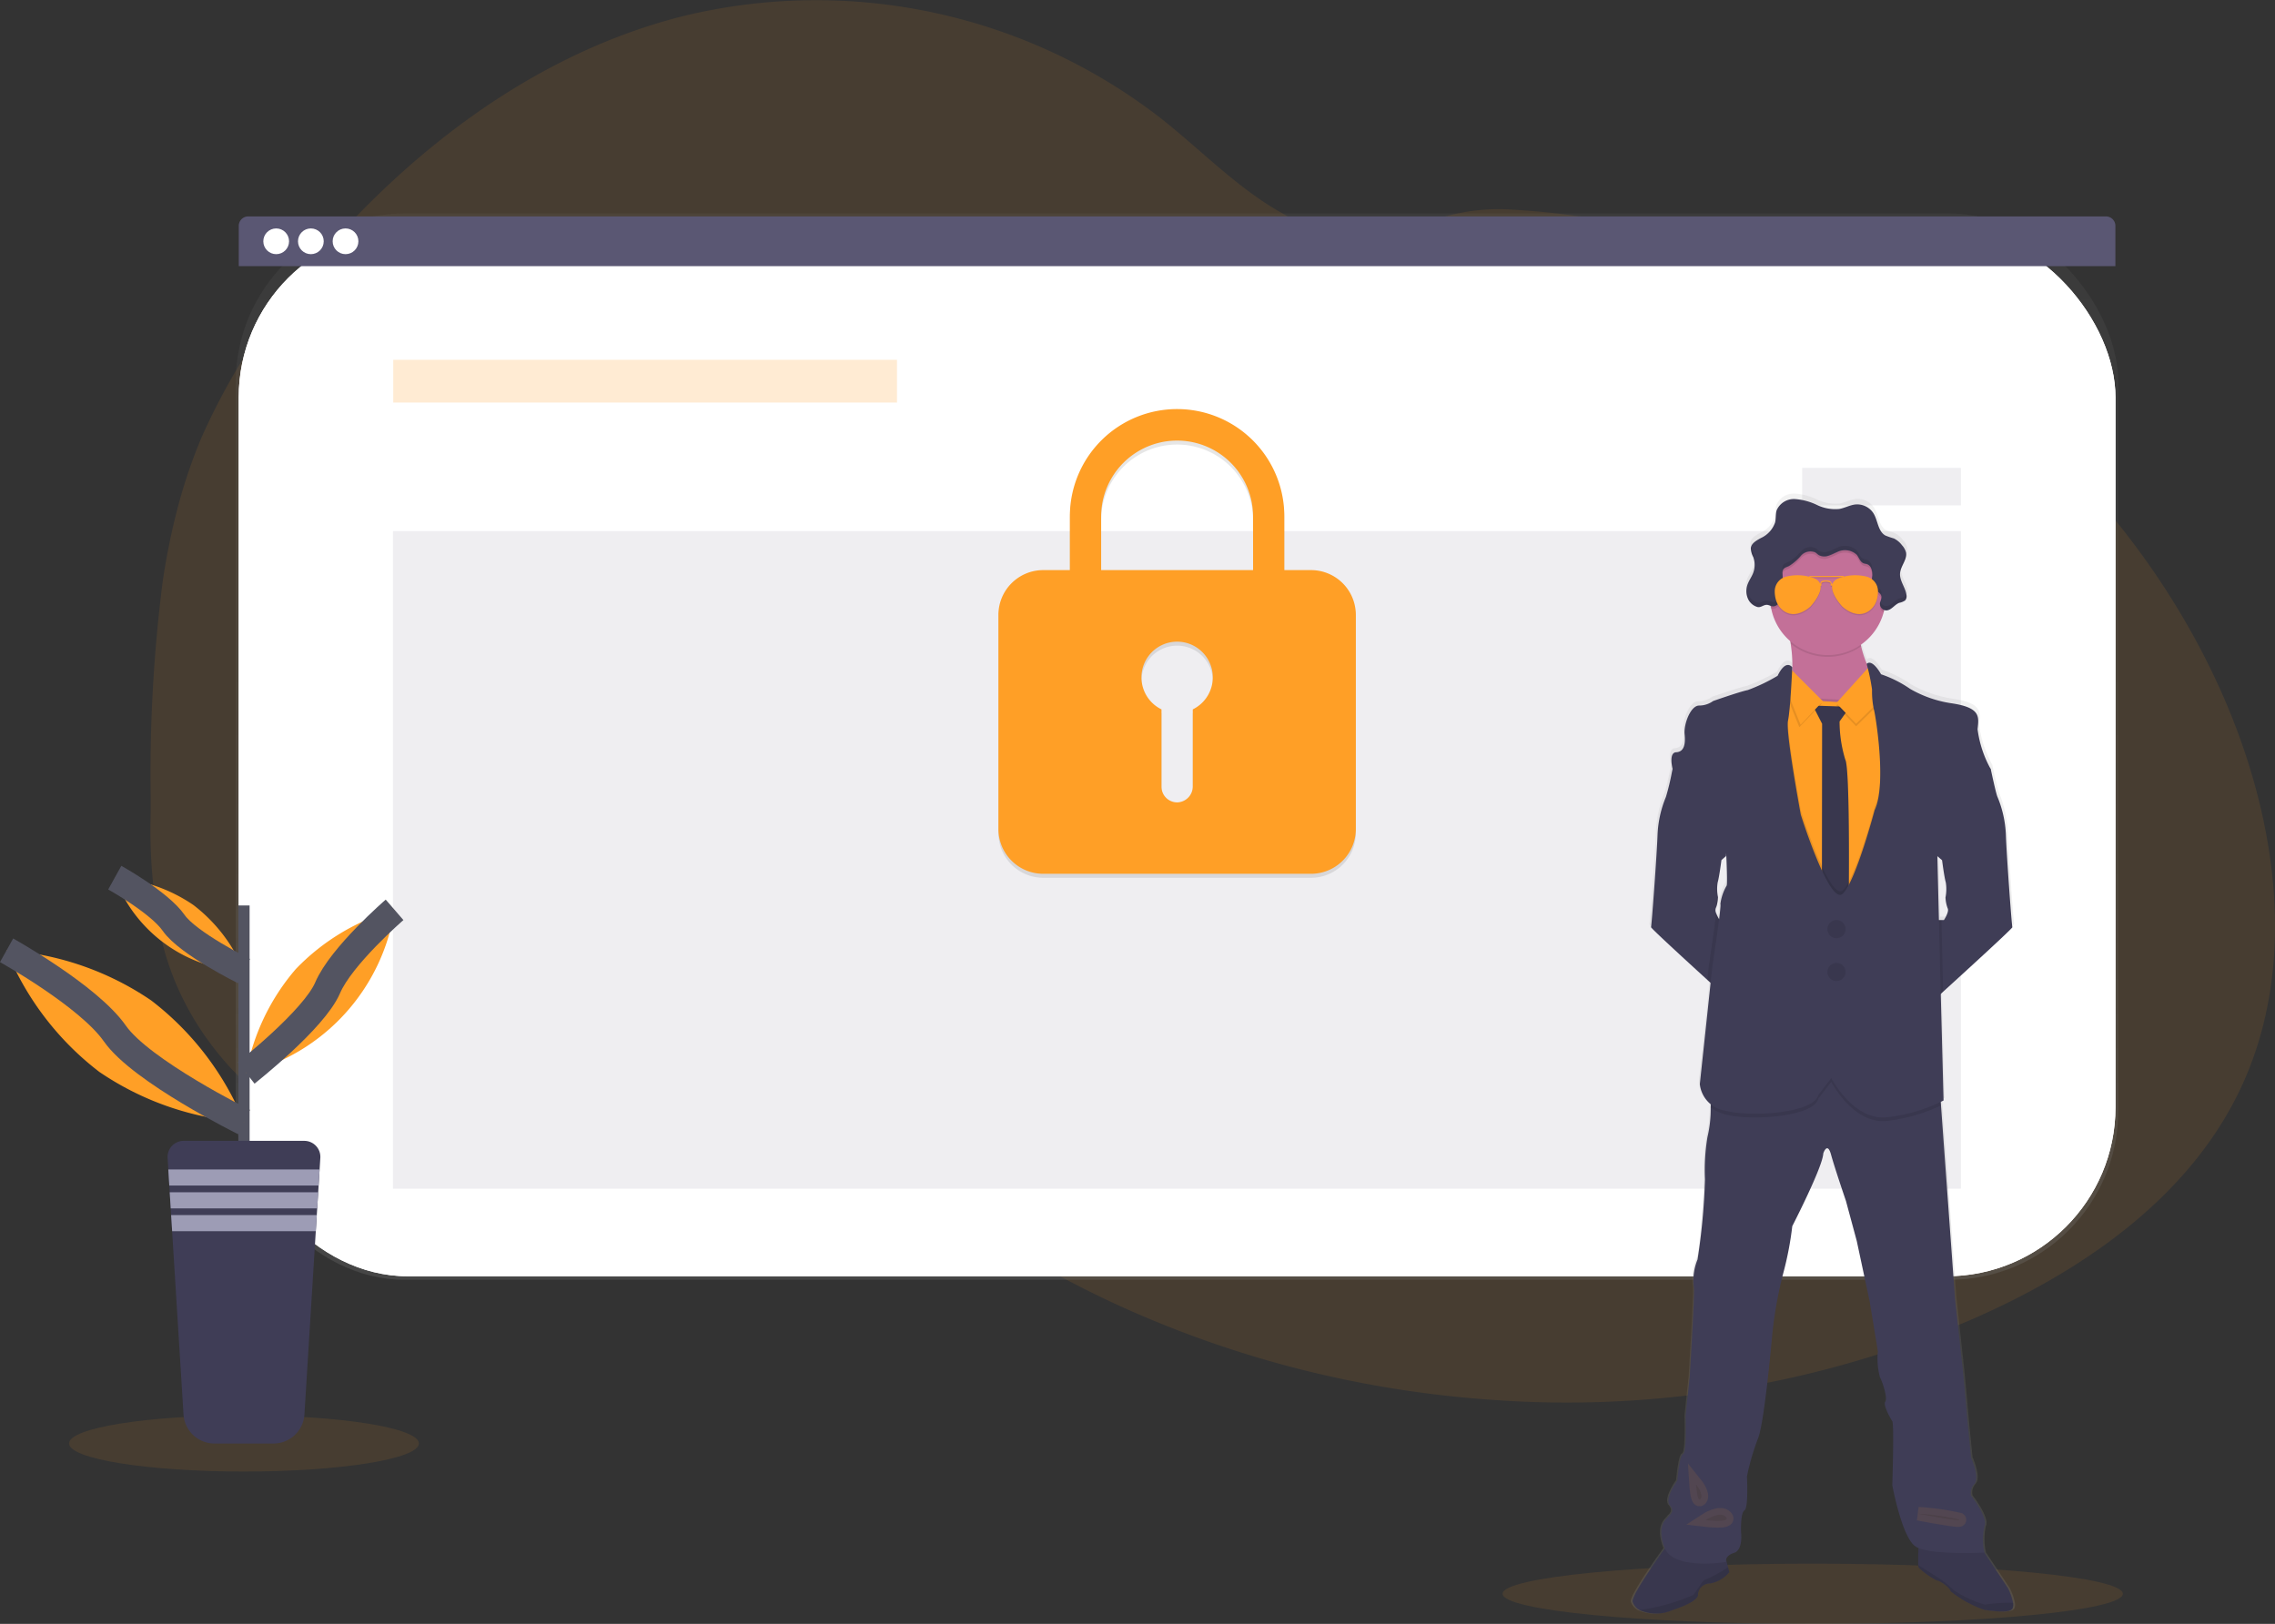 <svg xmlns="http://www.w3.org/2000/svg" xmlns:xlink="http://www.w3.org/1999/xlink" width="168.079" height="120" viewBox="0 0 168.079 120">
  <rect x="0" y="0" width="168.079" height="120" fill="#333333" stroke="none"/>
  <defs>
    <linearGradient id="linear-gradient" x1="0.5" y1="1" x2="0.5" gradientUnits="objectBoundingBox">
      <stop offset="0" stop-color="gray" stop-opacity="0.251"/>
      <stop offset="0.54" stop-color="gray" stop-opacity="0.122"/>
      <stop offset="1" stop-color="gray" stop-opacity="0.102"/>
    </linearGradient>
    <linearGradient id="linear-gradient-2" x1="0.5" y1="1" x2="0.5" xlink:href="#linear-gradient"/>
  </defs>
  <g id="Img" transform="translate(0.479)">
    <path id="Path_1239" data-name="Path 1239" d="M254.48,120.716c-3.889,8.022-11.785,13.386-19.967,16.923a75.907,75.907,0,0,1-35.112,5.854q-3.145-.209-6.271-.669a79.1,79.1,0,0,1-20.968-6.106q-2.889-1.3-5.661-2.841a72.418,72.418,0,0,1-8.849-5.787q-1.058-.808-2.087-1.657c-.476-.392-.947-.793-1.426-1.183a17.988,17.988,0,0,0-3.208-2.185,11.451,11.451,0,0,0-1.074-.474c-3.671-1.4-7.9-.869-11.725.22-2.907.828-5.74,1.963-8.644,2.772a28.684,28.684,0,0,1-3.938.837,20.96,20.96,0,0,1-8.849-.777l-.244-.076q-.615-.193-1.219-.423l-.244-.094q-.585-.225-1.146-.484l-.244-.111q-.585-.272-1.146-.575c-.135-.07-.268-.146-.4-.218a23.954,23.954,0,0,1-5.731-4.462c-.048-.048-.094-.1-.146-.146-.233-.252-.461-.508-.682-.77-.082-.1-.164-.193-.244-.293q-.394-.48-.76-.982c-.037-.048-.072-.1-.107-.146a21.161,21.161,0,0,1-2.468-4.462c-.021-.048-.04-.1-.057-.146q-.293-.754-.534-1.532c-.066-.217-.129-.439-.184-.656-.019-.064-.037-.13-.053-.195a39.587,39.587,0,0,1-.9-9.774V98.949a111.754,111.754,0,0,1,.89-15.969.667.667,0,0,1,.016-.108,49.867,49.867,0,0,1,1.07-5.242,38.673,38.673,0,0,1,1.8-5.313A49.355,49.355,0,0,1,111.31,60.63c7.34-9.008,16.966-16.57,28.232-19.4A41.548,41.548,0,0,1,174.968,48.9c2.986,2.377,5.668,5.191,9.021,7.013a11.211,11.211,0,0,0,9.488,1,14.777,14.777,0,0,1,7.186-1.387,60.235,60.235,0,0,1,17.615,3.69c.228.083.457.17.683.256,14.74,5.639,27.41,16.842,34,31.239q.262.571.508,1.15C257.393,101.027,258.813,111.777,254.48,120.716Z" transform="translate(-89.536 -40.043)" fill="#ff9f26" opacity="0.1"/>
    <ellipse id="Ellipse_209" data-name="Ellipse 209" cx="12.923" cy="2.076" rx="12.923" ry="2.076" transform="translate(4.623 104.589)" fill="#ff9f26" opacity="0.1"/>
    <ellipse id="Ellipse_210" data-name="Ellipse 210" cx="22.913" cy="2.225" rx="22.913" ry="2.225" transform="translate(110.534 115.55)" fill="#ff9f26" opacity="0.1"/>
    <rect id="Rectangle_173" data-name="Rectangle 173" width="139.084" height="78.802" rx="12.49" transform="translate(16.936 15.772)" fill="url(#linear-gradient)"/>
    <rect id="Rectangle_174" data-name="Rectangle 174" width="138.658" height="77.432" rx="12.49" transform="translate(17.157 16.88)" fill="#fff"/>
    <rect id="Rectangle_175" data-name="Rectangle 175" width="138.658" height="77.432" rx="12.49" transform="translate(17.157 16.88)" fill="#fff"/>
    <rect id="Rectangle_176" data-name="Rectangle 176" width="138.658" height="77.432" rx="12.49" transform="translate(17.157 16.88)" fill="#fff" opacity="0.04"/>
    <path id="Path_1240" data-name="Path 1240" d="M282.574,149.29H145.324a.7.7,0,0,0-.7.7v2.976H283.272v-2.976a.7.7,0,0,0-.7-.7Z" transform="translate(-127.463 -133.298)" fill="#5a5773"/>
    <g id="buttons" transform="translate(18.975 16.88)">
      <circle id="Ellipse_211" data-name="Ellipse 211" cx="0.951" cy="0.951" r="0.951" fill="#fff"/>
      <circle id="Ellipse_212" data-name="Ellipse 212" cx="0.951" cy="0.951" r="0.951" transform="translate(2.562)" fill="#fff"/>
      <circle id="Ellipse_213" data-name="Ellipse 213" cx="0.951" cy="0.951" r="0.951" transform="translate(5.123)" fill="#fff"/>
    </g>
    <rect id="Rectangle_177" data-name="Rectangle 177" width="37.218" height="3.159" transform="translate(28.574 26.588)" fill="#ff9f26" opacity="0.2"/>
    <rect id="Rectangle_178" data-name="Rectangle 178" width="115.841" height="48.593" transform="translate(28.552 39.248)" fill="#5a5773" opacity="0.1"/>
    <path id="Path_1241" data-name="Path 1241" d="M551.256,260.608h-1.984v-3.853a7.922,7.922,0,1,0-15.843-.107v3.96h-1.979a3.311,3.311,0,0,0-3.3,3.3V279.75a3.311,3.311,0,0,0,3.3,3.3h19.806a3.31,3.31,0,0,0,3.3-3.3V263.909a3.31,3.31,0,0,0-3.3-3.3Zm-8.746,10.3v5.674a1.184,1.184,0,0,1-1.1,1.189,1.158,1.158,0,0,1-1.212-1.156V270.9a2.635,2.635,0,1,1,2.31,0Zm4.456-10.3H535.74v-3.96a5.611,5.611,0,1,1,11.222,0Z" transform="translate(-454.865 -218.186)" opacity="0.1"/>
    <path id="Path_1242" data-name="Path 1242" d="M551.256,258.608h-1.984v-3.853a7.922,7.922,0,1,0-15.843-.107v3.96h-1.979a3.311,3.311,0,0,0-3.3,3.3V277.75a3.311,3.311,0,0,0,3.3,3.3h19.806a3.31,3.31,0,0,0,3.3-3.3V261.909A3.31,3.31,0,0,0,551.256,258.608Zm-8.746,10.3v5.674a1.184,1.184,0,0,1-1.1,1.189,1.158,1.158,0,0,1-1.212-1.156V268.9a2.635,2.635,0,1,1,2.31,0Zm4.456-10.3H535.74v-3.96a5.611,5.611,0,1,1,11.222,0Z" transform="translate(-454.865 -216.479)" fill="#ff9f26"/>
    <rect id="Rectangle_179" data-name="Rectangle 179" width="11.725" height="2.768" transform="translate(132.668 34.577)" fill="#5a5773" opacity="0.1"/>
    <path id="Path_1243" data-name="Path 1243" d="M875.724,371.261a4.167,4.167,0,0,0-.392-1.114l-1.757-2.623h.01a4.425,4.425,0,0,1,0-1.964c.277-.647-.987-2.238-.987-2.238a.944.944,0,0,1,.247-.891c.4-.492-.247-1.932-.247-1.932s-.307-3.008-.338-3.468-.278-3.007-.278-3.007l-.586-5.4-1.042-14.312-.019-.268c.129-.063.2-.1.2-.1l-.208-7.913.18-.162c1.572-1.423,5.2-4.716,5.161-4.788s-.439-5.5-.486-6.858a8.172,8.172,0,0,0-.624-2.808c-.091-.18-.353-1.367-.461-1.869-.029-.138-.048-.224-.048-.224a8.259,8.259,0,0,1-.97-2.947c.092-.921.277-1.61-1.989-1.932a8.78,8.78,0,0,1-3.036-1.058,8.64,8.64,0,0,0-2.175-1.089s-.635-1.171-1.077-.774a6.143,6.143,0,0,1-.417-1.3l-.013-.082a4.314,4.314,0,0,0,1.7-2.439c.015-.056.026-.113.04-.168a.478.478,0,0,0,.136.025c.385,0,.622-.429.982-.565.146-.057.326-.066.439-.182a.429.429,0,0,0,.1-.323.646.646,0,0,0,0-.12q0-.021,0-.042v.015c-.1-.533-.511-1.006-.465-1.547.044-.509.492-.957.455-1.454a.784.784,0,0,0-.01-.117v.018a1.252,1.252,0,0,0-.293-.518,1.663,1.663,0,0,0-.6-.507c-.2-.089-.439-.11-.63-.217-.559-.3-.558-1.1-.89-1.639a1.45,1.45,0,0,0-1.357-.672c-.416.041-.792.262-1.2.334a3.146,3.146,0,0,1-1.667-.293,4.59,4.59,0,0,0-1.645-.439,1.4,1.4,0,0,0-1.364.833c-.092.293-.047.607-.117.9a1.97,1.97,0,0,1-1.061,1.159c-.293.162-.641.348-.732.656v-.023a.557.557,0,0,0-.015.075.548.548,0,0,0,0,.1,1.847,1.847,0,0,0,.186.612,1.687,1.687,0,0,1-.009,1.18c-.108.278-.293.523-.4.8a1.575,1.575,0,0,0-.1.4v-.023a1.626,1.626,0,0,0,0,.187,1.319,1.319,0,0,0,.146.615,1.1,1.1,0,0,0,.657.552c.293.067.476-.22.785-.146a1.223,1.223,0,0,1,.163.051c.01.066.021.132.032.2a4.3,4.3,0,0,0,1.484,2.513.958.958,0,0,0,.016.107h0a9.825,9.825,0,0,1,.122,1.765s-.461-.675-1.093.628a13.286,13.286,0,0,1-2.219,1.06c-.569.108-2.591.812-2.591.812a1.782,1.782,0,0,1-1.048.338c-.631,0-1.155,1.38-1.079,2.131s-.045,1.3-.632,1.335-.266,1.221-.262,1.241l-.054.256c-.114.524-.363,1.648-.451,1.824a8.2,8.2,0,0,0-.625,2.808c-.045,1.358-.439,6.766-.484,6.858-.031.06,2.453,2.33,4.2,3.917l.253.228-.8,7.506a2,2,0,0,0,.826,1.464c0,.088,0,.177-.009.269a9.388,9.388,0,0,1-.246,2.219,14.947,14.947,0,0,0-.185,3.13s-.247,5.369-.555,5.953a4.062,4.062,0,0,0-.278,2.049c.092.24-.309,6.688-.309,6.688l-.307,2.885s.092,2.761-.186,2.822-.432,1.964-.432,1.964-.985,1.35-.555,1.84-.063.707-.108.829-.94.586-.293,2.3a.521.521,0,0,0,.021.05c-.606.842-2.527,3.557-2.41,3.97a1.087,1.087,0,0,0,.512.615,3,3,0,0,0,2.462,0c2.049-.66,1.9-1.136,1.9-1.136a.87.87,0,0,1,.864-.829,2.426,2.426,0,0,0,1.48-.843l-.1-.37-.136-.512c.016-.146.12-.4.586-.545.71-.215.524-1.565.524-1.565s-.061-1.411.246-1.6.186-2.516.186-2.516a17.3,17.3,0,0,1,.831-2.824c.492-1.136,1.08-7.884,1.08-7.884a31.118,31.118,0,0,1,.77-4.266,24.143,24.143,0,0,0,.71-3.62s2.282-4.419,2.311-5.4c0,0,.293-.921.586.092s1.115,3.437,1.115,3.437l.8,2.976.956,4.449.618,3.744a5.822,5.822,0,0,0,.146,1.9c.24.492.586,1.625.4,1.84s.369,1.228.524,1.442,0,4.756,0,4.756.708,3.866,1.726,4.538a1.243,1.243,0,0,0,.225.117c-.015.419-.029.979-.01,1.272a.486.486,0,0,0,.032.192,5.35,5.35,0,0,0,1.357.951c.217,0,.985.537,1.017.8a8.537,8.537,0,0,0,2.568,1.4c.315.032,1.84.306,2.049-.123A.71.71,0,0,0,875.724,371.261Zm-5.456-55.291.158.136s.162,1.266.278,1.645a3.18,3.18,0,0,1-.023,1.117,2.569,2.569,0,0,0,.163.805c.138.277-.278.878-.278.878h-.37l-.116-4.74Zm-11.012-14.152v-.028a.092.092,0,0,0,0,.028Zm-5.687,18.247a.534.534,0,0,1-.023-.391,1.178,1.178,0,0,0,.078-.217,3.366,3.366,0,0,0,.085-.586.049.049,0,0,0,0-.007,3.1,3.1,0,0,1-.022-1.11c.11-.36.277-1.645.277-1.645l.105-.089.245-.212a1.737,1.737,0,0,1,.018-.209,16.317,16.317,0,0,1,.026,2.4,3.56,3.56,0,0,0-.463,1.364,5.6,5.6,0,0,1-.1,1.139A2.339,2.339,0,0,1,853.569,320.064Z" transform="translate(-727.34 -252.816)" fill="url(#linear-gradient-2)"/>
    <path id="Path_1244" data-name="Path 1244" d="M931.594,355.527v1.821l-3.736,1.878s-3.709-2.244-2.794-3.137c.586-.565.473-2.117.315-3.184h0c-.092-.621-.2-1.076-.2-1.076s6.663-1.9,5.656-.458a2.272,2.272,0,0,0-.25,1.727A7.848,7.848,0,0,0,931.594,355.527Z" transform="translate(-793.562 -305.344)" fill="#c37098"/>
    <path id="Path_1245" data-name="Path 1245" d="M863.877,437.5l-.482,5.931s-.722-.654-1.656-1.506c-1.732-1.579-4.191-3.838-4.162-3.9.045-.092.439-5.473.482-6.826a8.166,8.166,0,0,1,.618-2.793,17.392,17.392,0,0,0,.439-1.817c.035-.162.057-.268.057-.268l.808-.325s3.367,3.756,3.367,3.825-.23,2.954-.23,2.954l-.239.208-.1.089s-.161,1.26-.275,1.638a2.942,2.942,0,0,0,.022,1.1h0a3.4,3.4,0,0,1-.083.586,1.23,1.23,0,0,1-.078.215.537.537,0,0,0,.023.389,2.358,2.358,0,0,0,.252.482Z" transform="translate(-736.077 -369.514)" fill="#3f3d56"/>
    <path id="Path_1246" data-name="Path 1246" d="M1003.295,438.054c.035.072-3.556,3.349-5.112,4.765l-.706.64L997,437.527h1.237s.413-.6.275-.871a2.546,2.546,0,0,1-.159-.8,3.191,3.191,0,0,0,.022-1.111c-.114-.379-.275-1.638-.275-1.638l-.157-.135-.186-.162s-.23-2.885-.23-2.954,3.367-3.825,3.367-3.825l.8.321s.018.086.047.224c.108.5.367,1.68.457,1.861a8.168,8.168,0,0,1,.618,2.793C1002.855,432.581,1003.247,437.962,1003.295,438.054Z" transform="translate(-855.097 -369.539)" fill="#3f3d56"/>
    <path id="Path_1247" data-name="Path 1247" d="M999.44,822.993c-.215.427-1.726.146-2.038.123a8.259,8.259,0,0,1-2.544-1.391c-.031-.259-.793-.793-1.007-.793a5.355,5.355,0,0,1-1.344-.947.465.465,0,0,1-.031-.19c-.032-.5.031-1.795.031-1.795l4.428.245,2.152,3.237a4.165,4.165,0,0,1,.389,1.108A.731.731,0,0,1,999.44,822.993Z" transform="translate(-851.228 -704.141)" fill="#3f3d56"/>
    <path id="Path_1248" data-name="Path 1248" d="M999.44,822.993c-.215.427-1.726.146-2.038.123a8.259,8.259,0,0,1-2.544-1.391c-.031-.259-.793-.793-1.007-.793a5.355,5.355,0,0,1-1.344-.947.465.465,0,0,1-.031-.19c-.032-.5.031-1.795.031-1.795l4.428.245,2.152,3.237a4.165,4.165,0,0,1,.389,1.108A.731.731,0,0,1,999.44,822.993Z" transform="translate(-851.228 -704.141)" opacity="0.1"/>
    <path id="Path_1249" data-name="Path 1249" d="M999.49,833.459c-.215.427-1.726.146-2.038.123a8.258,8.258,0,0,1-2.544-1.391c-.031-.259-.793-.793-1.007-.793a5.351,5.351,0,0,1-1.344-.947.467.467,0,0,1-.031-.19l1.434.908a6.053,6.053,0,0,1,1.161.932,8.306,8.306,0,0,0,2.33,1.083,10.982,10.982,0,0,1,2.074-.129A.732.732,0,0,1,999.49,833.459Z" transform="translate(-851.278 -714.606)" opacity="0.1"/>
    <path id="Path_1250" data-name="Path 1250" d="M855.414,821.252a2.4,2.4,0,0,1-1.464.839.862.862,0,0,0-.855.824s.146.474-1.878,1.132a2.959,2.959,0,0,1-2.439,0,1.089,1.089,0,0,1-.508-.612c-.138-.487,2.565-4.2,2.565-4.2l2.459-.146,1.757.793.269,1.006Z" transform="translate(-728.127 -705.071)" fill="#3f3d56"/>
    <path id="Path_1251" data-name="Path 1251" d="M855.414,821.252a2.4,2.4,0,0,1-1.464.839.862.862,0,0,0-.855.824s.146.474-1.878,1.132a2.959,2.959,0,0,1-2.439,0,1.089,1.089,0,0,1-.508-.612c-.138-.487,2.565-4.2,2.565-4.2l2.459-.146,1.757.793.269,1.006Z" transform="translate(-728.127 -705.071)" opacity="0.1"/>
    <path id="Path_1252" data-name="Path 1252" d="M858.406,831.709a2.4,2.4,0,0,1-1.464.839.862.862,0,0,0-.855.824s.146.474-1.878,1.131a2.958,2.958,0,0,1-2.439,0,14.993,14.993,0,0,0,3.952-1.1c.306-.306.688-1.146.947-1.161a10.2,10.2,0,0,0,1.644-.9Z" transform="translate(-731.119 -715.528)" fill="none"/>
    <path id="Path_1253" data-name="Path 1253" d="M858.406,831.709a2.4,2.4,0,0,1-1.464.839.862.862,0,0,0-.855.824s.146.474-1.878,1.131a2.958,2.958,0,0,1-2.439,0,14.993,14.993,0,0,0,3.952-1.1c.306-.306.688-1.146.947-1.161a10.2,10.2,0,0,0,1.644-.9Z" transform="translate(-731.119 -715.528)" opacity="0.1"/>
    <path id="Path_1254" data-name="Path 1254" d="M886.663,607.4a4.4,4.4,0,0,0,0,1.954s-4.1.214-5.1-.458-1.71-4.52-1.71-4.52.146-4.519,0-4.733-.7-1.221-.52-1.435-.146-1.344-.4-1.833a5.486,5.486,0,0,1-.146-1.893l-.612-3.727-.946-4.427-.8-2.963s-.824-2.412-1.1-3.419-.575-.092-.575-.092c-.029.978-2.29,5.375-2.29,5.375a24.19,24.19,0,0,1-.7,3.6,31.26,31.26,0,0,0-.764,4.245s-.586,6.717-1.069,7.847a17.311,17.311,0,0,0-.815,2.809s.123,2.322-.183,2.5-.256,1.588-.256,1.588.183,1.342-.52,1.557-.586.672-.586.672-3.908.641-4.549-1.07.244-2.166.293-2.289.536-.335.108-.826.549-1.831.549-1.831.154-1.893.427-1.954.185-2.809.185-2.809l.3-2.871s.4-6.413.306-6.657a4.067,4.067,0,0,1,.275-2.049,46.874,46.874,0,0,0,.549-5.926,14.881,14.881,0,0,1,.183-3.114,9.074,9.074,0,0,0,.243-2.209c.026-.663.032-1.212.032-1.212l3.419-1.282,4.391-1.4,3.695,1.771,5.406,1.038.067.932,1.032,14.244.586,5.374s.244,2.534.275,2.992.335,3.452.335,3.452.641,1.435.244,1.923a.928.928,0,0,0-.244.878S886.938,606.755,886.663,607.4Z" transform="translate(-740.528 -494.62)" fill="#3f3d56"/>
    <path id="Path_1255" data-name="Path 1255" d="M932.376,351.374a2.272,2.272,0,0,0-.25,1.727,4.3,4.3,0,0,1-5.207-.195h0c-.092-.621-.2-1.076-.2-1.076S933.383,349.93,932.376,351.374Z" transform="translate(-795.1 -305.346)" opacity="0.1"/>
    <path id="Path_1256" data-name="Path 1256" d="M925.978,316.759a4.268,4.268,0,1,1-1.25-3.039A4.289,4.289,0,0,1,925.978,316.759Z" transform="translate(-787.144 -272.598)" fill="#c37098"/>
    <path id="Path_1257" data-name="Path 1257" d="M893.6,349.968,892.2,374.992l-7.634-1.6-1.512-10.032,1.5-13.467,1.127.145,1.988.253,1.969.121,2.134-.237Z" transform="translate(-753.874 -298.683)" opacity="0.1"/>
    <path id="Path_1258" data-name="Path 1258" d="M893.6,351.226,892.2,376.25l-7.634-1.6-1.512-10.032,1.5-13.466,1.127.143,1.988.253,1.969.122,2.134-.237Z" transform="translate(-753.874 -299.759)" fill="#ff9f26"/>
    <path id="Path_1259" data-name="Path 1259" d="M939.23,396.3l2.749.092-.773,1.082a9.7,9.7,0,0,0,.422,2.812c.367.626.259,10.305.259,10.305l-.732,1.389-1.252-1.558.016-12.779Z" transform="translate(-805.778 -344.16)" fill="#3f3d56"/>
    <path id="Path_1260" data-name="Path 1260" d="M939.23,396.3l2.749.092-.773,1.082a9.7,9.7,0,0,0,.422,2.812c.367.626.259,10.305.259,10.305l-.732,1.389-1.252-1.558.016-12.779Z" transform="translate(-805.778 -344.16)" opacity="0.1"/>
    <path id="Path_1261" data-name="Path 1261" d="M926.715,336.86l-2.565,2.84,1.465,1.527,2.428-2.367Z" transform="translate(-788.963 -287.559)" opacity="0.1"/>
    <path id="Path_1262" data-name="Path 1262" d="M926.715,335.61l-2.565,2.84,1.465,1.527,2.428-2.367Z" transform="translate(-788.963 -286.492)" fill="#ff9f26"/>
    <path id="Path_1263" data-name="Path 1263" d="M900.181,340.185l-2.6-2.6-.244,1.358,1.192,2.977Z" transform="translate(-766.072 -288.182)" opacity="0.1"/>
    <path id="Path_1264" data-name="Path 1264" d="M900.81,338.935l-2.6-2.6-.244,1.358,1.191,2.977Z" transform="translate(-766.61 -287.115)" fill="#ff9f26"/>
    <path id="Path_1265" data-name="Path 1265" d="M904.783,576.321a12.67,12.67,0,0,1-3.952,1.143c-2.519.321-4.168-2.885-4.168-2.885l-.962,1.252c-.306,1.329-4.962,1.664-6.855,1.161a3.028,3.028,0,0,1-1.086-.514c.026-.663.032-1.212.032-1.212l3.419-1.282,4.391-1.4,3.695,1.771,5.406,1.038Z" transform="translate(-761.848 -494.639)" opacity="0.1"/>
    <path id="Path_1266" data-name="Path 1266" d="M920.554,391.268l-1.4,25.023-7.635-1.6L910,404.657l1.5-13.467,1.127.146a13.674,13.674,0,0,1-.165,1.464c-.183.856.947,6.933.947,6.933s2.147,6.814,3.114,5.832,2.342-6.169,2.342-6.169c.932-1.923.016-7.319-.053-7.427a2.173,2.173,0,0,1-.088-.49Z" transform="translate(-780.827 -339.799)" opacity="0.1"/>
    <path id="Path_1267" data-name="Path 1267" d="M998.117,507.414l.064,2.452-.706.64L997,504.57h1.054Z" transform="translate(-855.097 -436.583)" opacity="0.1"/>
    <path id="Path_1268" data-name="Path 1268" d="M890.723,493.1h0a3.408,3.408,0,0,1-.083.586c0-.054,0-.085-.012-.089C890.584,493.585,890.637,493.361,890.723,493.1Z" transform="translate(-764.275 -426.792)" opacity="0.1"/>
    <path id="Path_1269" data-name="Path 1269" d="M888.147,501.762l-.482,5.931s-.722-.654-1.656-1.506l.111-1.051s.394-2.582.537-3.856a2.352,2.352,0,0,0,.252.482Z" transform="translate(-760.347 -433.775)" opacity="0.1"/>
    <path id="Path_1270" data-name="Path 1270" d="M876.873,374.993s-.457-.672-1.083.625a13.1,13.1,0,0,1-2.2,1.054c-.562.107-2.562.81-2.562.81a1.768,1.768,0,0,1-1.038.335c-.627,0-1.146,1.374-1.07,2.122s-.045,1.3-.625,1.329-.261,1.235-.261,1.235l3.863,4.428s.245,4.077.123,4.2a3.616,3.616,0,0,0-.458,1.358c.107.041-.586,4.55-.586,4.55l-.931,8.749a2.213,2.213,0,0,0,1.894,1.969c1.894.505,6.554.171,6.854-1.158l.962-1.253s1.648,3.207,4.167,2.887A12.115,12.115,0,0,0,888.051,407l-.275-10.485-.183-7.558,3.933-6.463a8.226,8.226,0,0,1-.962-2.928c.092-.912.274-1.6-1.97-1.923a8.617,8.617,0,0,1-3.008-1.054,8.6,8.6,0,0,0-2.152-1.083s-.629-1.171-1.067-.77a14.4,14.4,0,0,1,.4,1.9,6.293,6.293,0,0,0,.138,1.481c.069.116.985,5.5.053,7.427,0,0-1.369,5.186-2.342,6.168s-3.113-5.832-3.113-5.832-1.13-6.078-.947-6.933S876.873,374.993,876.873,374.993Z" transform="translate(-744.938 -325.679)" fill="#3f3d56"/>
    <circle id="Ellipse_214" data-name="Ellipse 214" cx="0.672" cy="0.672" r="0.672" transform="translate(134.53 67.987)" fill="#3f3d56"/>
    <circle id="Ellipse_215" data-name="Ellipse 215" cx="0.672" cy="0.672" r="0.672" transform="translate(134.53 71.154)" fill="#3f3d56"/>
    <circle id="Ellipse_216" data-name="Ellipse 216" cx="0.672" cy="0.672" r="0.672" transform="translate(134.53 67.987)" opacity="0.1"/>
    <circle id="Ellipse_217" data-name="Ellipse 217" cx="0.672" cy="0.672" r="0.672" transform="translate(134.53 71.154)" opacity="0.1"/>
    <path id="Path_1271" data-name="Path 1271" d="M992.47,804.34a17.951,17.951,0,0,1,3.032.427C995.775,804.981,992.47,804.34,992.47,804.34Z" transform="translate(-851.23 -692.48)" stroke="#ff9f26" stroke-miterlimit="10" stroke-width="1" opacity="0.1"/>
    <path id="Path_1272" data-name="Path 1272" d="M880.3,789.53s.586.732.337,1.069S880.3,789.53,880.3,789.53Z" transform="translate(-755.473 -679.838)" stroke="#ff9f26" stroke-miterlimit="10" stroke-width="1" opacity="0.1"/>
    <path id="Path_1273" data-name="Path 1273" d="M885.1,805.252s1.069-.7,1.5-.236S885.1,805.252,885.1,805.252Z" transform="translate(-759.57 -692.921)" stroke="#ff9f26" stroke-miterlimit="10" stroke-width="1" opacity="0.1"/>
    <path id="Path_1274" data-name="Path 1274" d="M925.994,316.767a4.259,4.259,0,0,1-.138,1.085.488.488,0,0,1-.284-.477c.019-.174.135-.334.11-.506-.036-.266-.359-.375-.528-.586a1.361,1.361,0,0,1-.146-.954c.018-.329-.066-.732-.375-.845-.092-.034-.193-.037-.282-.075-.243-.1-.318-.4-.48-.612a1.265,1.265,0,0,0-1.464-.211,6.942,6.942,0,0,1-.659.275.861.861,0,0,1-.689-.051c-.1-.061-.174-.146-.274-.208a.945.945,0,0,0-1.051.256,3.633,3.633,0,0,1-.878.757c-.162.073-.363.117-.439.275a.577.577,0,0,0-.047.274,8.192,8.192,0,0,1-.051,1.705c-.076.359-.328.766-.693.722a.684.684,0,0,1-.133-.034,4.289,4.289,0,1,1,8.5-.793Z" transform="translate(-787.16 -272.607)" opacity="0.1"/>
    <path id="Path_1275" data-name="Path 1275" d="M907.328,299.85c.11.025.214.082.326.1.365.044.616-.363.693-.722a7.894,7.894,0,0,0,.053-1.705.558.558,0,0,1,.045-.274c.083-.158.284-.2.439-.275a3.793,3.793,0,0,0,.878-.757.935.935,0,0,1,1.05-.256c.1.059.177.146.274.208a.878.878,0,0,0,.691.051c.227-.067.439-.186.657-.275a1.271,1.271,0,0,1,1.464.209c.162.209.237.509.48.612.089.038.19.042.283.076.309.116.388.515.375.845a1.419,1.419,0,0,0,.146.954c.17.208.492.316.528.586.023.173-.091.334-.11.507a.486.486,0,0,0,.458.518c.381,0,.616-.426.972-.562a1.154,1.154,0,0,0,.439-.182.485.485,0,0,0,.091-.4c-.072-.561-.521-1.048-.473-1.61.045-.539.544-1.009.439-1.538a1.246,1.246,0,0,0-.293-.523,1.692,1.692,0,0,0-.6-.505,6.142,6.142,0,0,1-.625-.215c-.553-.3-.552-1.093-.878-1.632a1.433,1.433,0,0,0-1.335-.665c-.411.041-.784.259-1.191.332a3.09,3.09,0,0,1-1.651-.293,4.515,4.515,0,0,0-1.629-.439,1.389,1.389,0,0,0-1.353.828c-.091.293-.045.606-.116.9a1.965,1.965,0,0,1-1.051,1.153c-.321.179-.706.384-.744.748a1.542,1.542,0,0,0,.183.663,1.687,1.687,0,0,1-.009,1.171c-.107.277-.285.52-.394.795a1.427,1.427,0,0,0,.038,1.171,1.092,1.092,0,0,0,.669.549C906.839,300.068,907.021,299.783,907.328,299.85Z" transform="translate(-777.188 -255.142)" fill="#3f3d56"/>
    <g id="Group_23" data-name="Group 23" transform="translate(128.548 40.348)" opacity="0.1">
      <path id="Path_1276" data-name="Path 1276" d="M908.344,335.056c-.076.359-.329.766-.694.722-.113-.015-.215-.072-.326-.1-.306-.067-.487.22-.776.146a1.1,1.1,0,0,1-.67-.549,1.266,1.266,0,0,1-.136-.479,1.337,1.337,0,0,0,.136.754,1.1,1.1,0,0,0,.67.549c.293.067.47-.22.776-.146a3.307,3.307,0,0,0,.326.1c.364.045.618-.362.694-.72a4.235,4.235,0,0,0,.07-.962,3.612,3.612,0,0,1-.07.687Z" transform="translate(-905.733 -331.641)"/>
      <path id="Path_1277" data-name="Path 1277" d="M908.221,317.18a1.685,1.685,0,0,0-.1-.707,3.759,3.759,0,0,1-.168-.463.66.66,0,0,0-.015.075,1.568,1.568,0,0,0,.183.663,1.68,1.68,0,0,1,.1.432Z" transform="translate(-907.616 -315.969)"/>
      <path id="Path_1278" data-name="Path 1278" d="M983.674,318.73c-.069.416-.405.807-.439,1.244a1.031,1.031,0,0,0,0,.225C983.308,319.689,983.76,319.236,983.674,318.73Z" transform="translate(-971.885 -318.29)"/>
      <path id="Path_1279" data-name="Path 1279" d="M975.038,339.83a.344.344,0,0,1-.083.164c-.108.116-.293.124-.439.182-.356.136-.586.566-.972.562a.49.49,0,0,1-.439-.34.746.746,0,0,0-.021.1.486.486,0,0,0,.458.517c.382,0,.616-.426.972-.561.146-.057.325-.066.439-.182a.485.485,0,0,0,.091-.4C975.043,339.855,975.04,339.843,975.038,339.83Z" transform="translate(-963.224 -336.302)"/>
      <path id="Path_1280" data-name="Path 1280" d="M969.857,332.786c-.037-.266-.359-.375-.528-.586a.8.8,0,0,1-.161-.48,1.08,1.08,0,0,0,.161.755c.168.2.424.293.506.5A.469.469,0,0,0,969.857,332.786Z" transform="translate(-959.878 -329.379)"/>
      <path id="Path_1281" data-name="Path 1281" d="M930.494,317.6c.012-.329-.067-.732-.376-.845-.091-.034-.192-.038-.281-.075-.243-.1-.319-.4-.48-.612a1.268,1.268,0,0,0-1.464-.211c-.22.089-.429.208-.657.275a.86.86,0,0,1-.689-.051c-.1-.061-.176-.146-.274-.208a.944.944,0,0,0-1.051.256,3.634,3.634,0,0,1-.878.757c-.164.073-.363.117-.448.275a.575.575,0,0,0-.045.274v.171a.416.416,0,0,1,.042-.17c.085-.158.284-.2.448-.275a3.79,3.79,0,0,0,.878-.757.937.937,0,0,1,1.051-.256c.1.059.177.146.274.206a.855.855,0,0,0,.689.051,6.768,6.768,0,0,0,.657-.274,1.269,1.269,0,0,1,1.464.209c.161.208.237.509.48.612.089.038.19.042.281.076a.7.7,0,0,1,.372.653Z" transform="translate(-921.196 -315.727)"/>
    </g>
    <g id="Group_24" data-name="Group 24" transform="translate(130.636 42.605)" opacity="0.1">
      <path id="Path_1282" data-name="Path 1282" d="M920,332.294a1.123,1.123,0,0,1,.846-1.05,3.513,3.513,0,0,1,1.973.089c1.389.46-.176,2.114-.176,2.114s-1.041,1.025-2.011.309a1.522,1.522,0,0,1-.567-.878A2.244,2.244,0,0,1,920,332.294Z" transform="translate(-919.997 -331.144)"/>
      <path id="Path_1283" data-name="Path 1283" d="M952.377,332.295a1.123,1.123,0,0,0-.848-1.05,3.513,3.513,0,0,0-1.972.089c-1.389.46.176,2.114.176,2.114s1.039,1.025,2.011.309a1.52,1.52,0,0,0,.566-.878A2.236,2.236,0,0,0,952.377,332.295Z" transform="translate(-944.74 -331.145)"/>
      <path id="Path_1284" data-name="Path 1284" d="M910.5,291.4v.069h2.537v-.082Z" transform="translate(-907.942 -291.348)"/>
      <path id="Path_1285" data-name="Path 1285" d="M942.59,334.179h.081v-.233a.667.667,0,0,1,.685,0v.208h.146v-.136h-.072s.029-.283-.448-.237c0,0-.383-.037-.375.206h-.088Z" transform="translate(-939.223 -333.391)"/>
    </g>
    <path id="Path_1286" data-name="Path 1286" d="M920,331.648a1.123,1.123,0,0,1,.846-1.05,3.532,3.532,0,0,1,1.973.089c1.389.461-.176,2.114-.176,2.114s-1.041,1.025-2.011.309a1.512,1.512,0,0,1-.567-.878A2.234,2.234,0,0,1,920,331.648Z" transform="translate(-789.36 -287.988)" fill="#ff9f26"/>
    <path id="Path_1287" data-name="Path 1287" d="M952.377,331.648a1.123,1.123,0,0,0-.848-1.05,3.526,3.526,0,0,0-1.972.089c-1.389.461.176,2.114.176,2.114s1.039,1.025,2.011.309a1.512,1.512,0,0,0,.567-.878A2.225,2.225,0,0,0,952.377,331.648Z" transform="translate(-814.108 -287.988)" fill="#ff9f26"/>
    <path id="Path_1288" data-name="Path 1288" d="M910.5,290.773v.07h2.537v-.083Z" transform="translate(-777.306 -248.205)" fill="#ff9f26"/>
    <path id="Path_1289" data-name="Path 1289" d="M942.59,333.551h.081v-.233a.671.671,0,0,1,.685,0v.209h.146v-.138h-.072s.029-.281-.448-.237c0,0-.383-.035-.375.206h-.088Z" transform="translate(-808.586 -290.25)" fill="#ff9f26"/>
    <rect id="Rectangle_180" data-name="Rectangle 180" width="0.831" height="18.722" transform="translate(17.13 66.911)" fill="#535461"/>
    <path id="Path_1290" data-name="Path 1290" d="M120,617.373l-.053.843-.073,1.19-.031.5-.073,1.192-.032.5-.073,1.19-.839,13.536a2.292,2.292,0,0,1-2.288,2.152h-4.359a2.291,2.291,0,0,1-2.286-2.152l-.843-13.536-.073-1.19-.031-.5-.072-1.195-.031-.5-.073-1.19-.053-.843a1.187,1.187,0,0,1,1.186-1.26h8.913A1.186,1.186,0,0,1,120,617.373Z" transform="translate(-96.813 -531.804)" fill="#3f3d56"/>
    <path id="Path_1291" data-name="Path 1291" d="M93.289,590.46l-.073,1.19H82.183l-.073-1.19Z" transform="translate(-70.155 -504.042)" fill="#9d9cb5"/>
    <path id="Path_1292" data-name="Path 1292" d="M93.791,601.98l-.073,1.192H82.895l-.075-1.192Z" transform="translate(-70.761 -513.876)" fill="#9d9cb5"/>
    <path id="Path_1293" data-name="Path 1293" d="M94.3,613.51l-.073,1.19H83.615l-.075-1.19Z" transform="translate(-71.376 -523.719)" fill="#9d9cb5"/>
    <path id="Path_1294" data-name="Path 1294" d="M38.1,523.573a21.584,21.584,0,0,1,6.859,8.984,21.619,21.619,0,0,1-10.686-3.7,21.509,21.509,0,0,1-6.859-8.984A21.6,21.6,0,0,1,38.1,523.573Z" transform="translate(-27.41 -449.645)" fill="#ff9f26"/>
    <path id="Path_1295" data-name="Path 1295" d="M27.46,519.87s6.057,3.367,8,6.148S45,532.558,45,532.558" transform="translate(-27.453 -449.645)" fill="none" stroke="#535461" stroke-miterlimit="10" stroke-width="2"/>
    <path id="Path_1296" data-name="Path 1296" d="M87.871,485.246a11.738,11.738,0,0,1,3.734,4.889,10.668,10.668,0,0,1-9.546-6.9A11.648,11.648,0,0,1,87.871,485.246Z" transform="translate(-74.06 -418.367)" fill="#ff9f26"/>
    <path id="Path_1297" data-name="Path 1297" d="M82.06,483.18s3.3,1.83,4.353,3.345,5.192,3.56,5.192,3.56" transform="translate(-74.06 -418.324)" fill="none" stroke="#535461" stroke-miterlimit="10" stroke-width="2"/>
    <path id="Path_1298" data-name="Path 1298" d="M152.048,503.805a16.229,16.229,0,0,0-3.668,7.675,14.753,14.753,0,0,0,10.964-12.05A16.231,16.231,0,0,0,152.048,503.805Z" transform="translate(-130.672 -432.196)" fill="#ff9f26"/>
    <path id="Path_1299" data-name="Path 1299" d="M159.344,499.43s-3.944,3.411-4.946,5.762-6.018,6.294-6.018,6.294" transform="translate(-130.672 -432.196)" fill="none" stroke="#535461" stroke-miterlimit="10" stroke-width="2"/>
  </g>
</svg>
